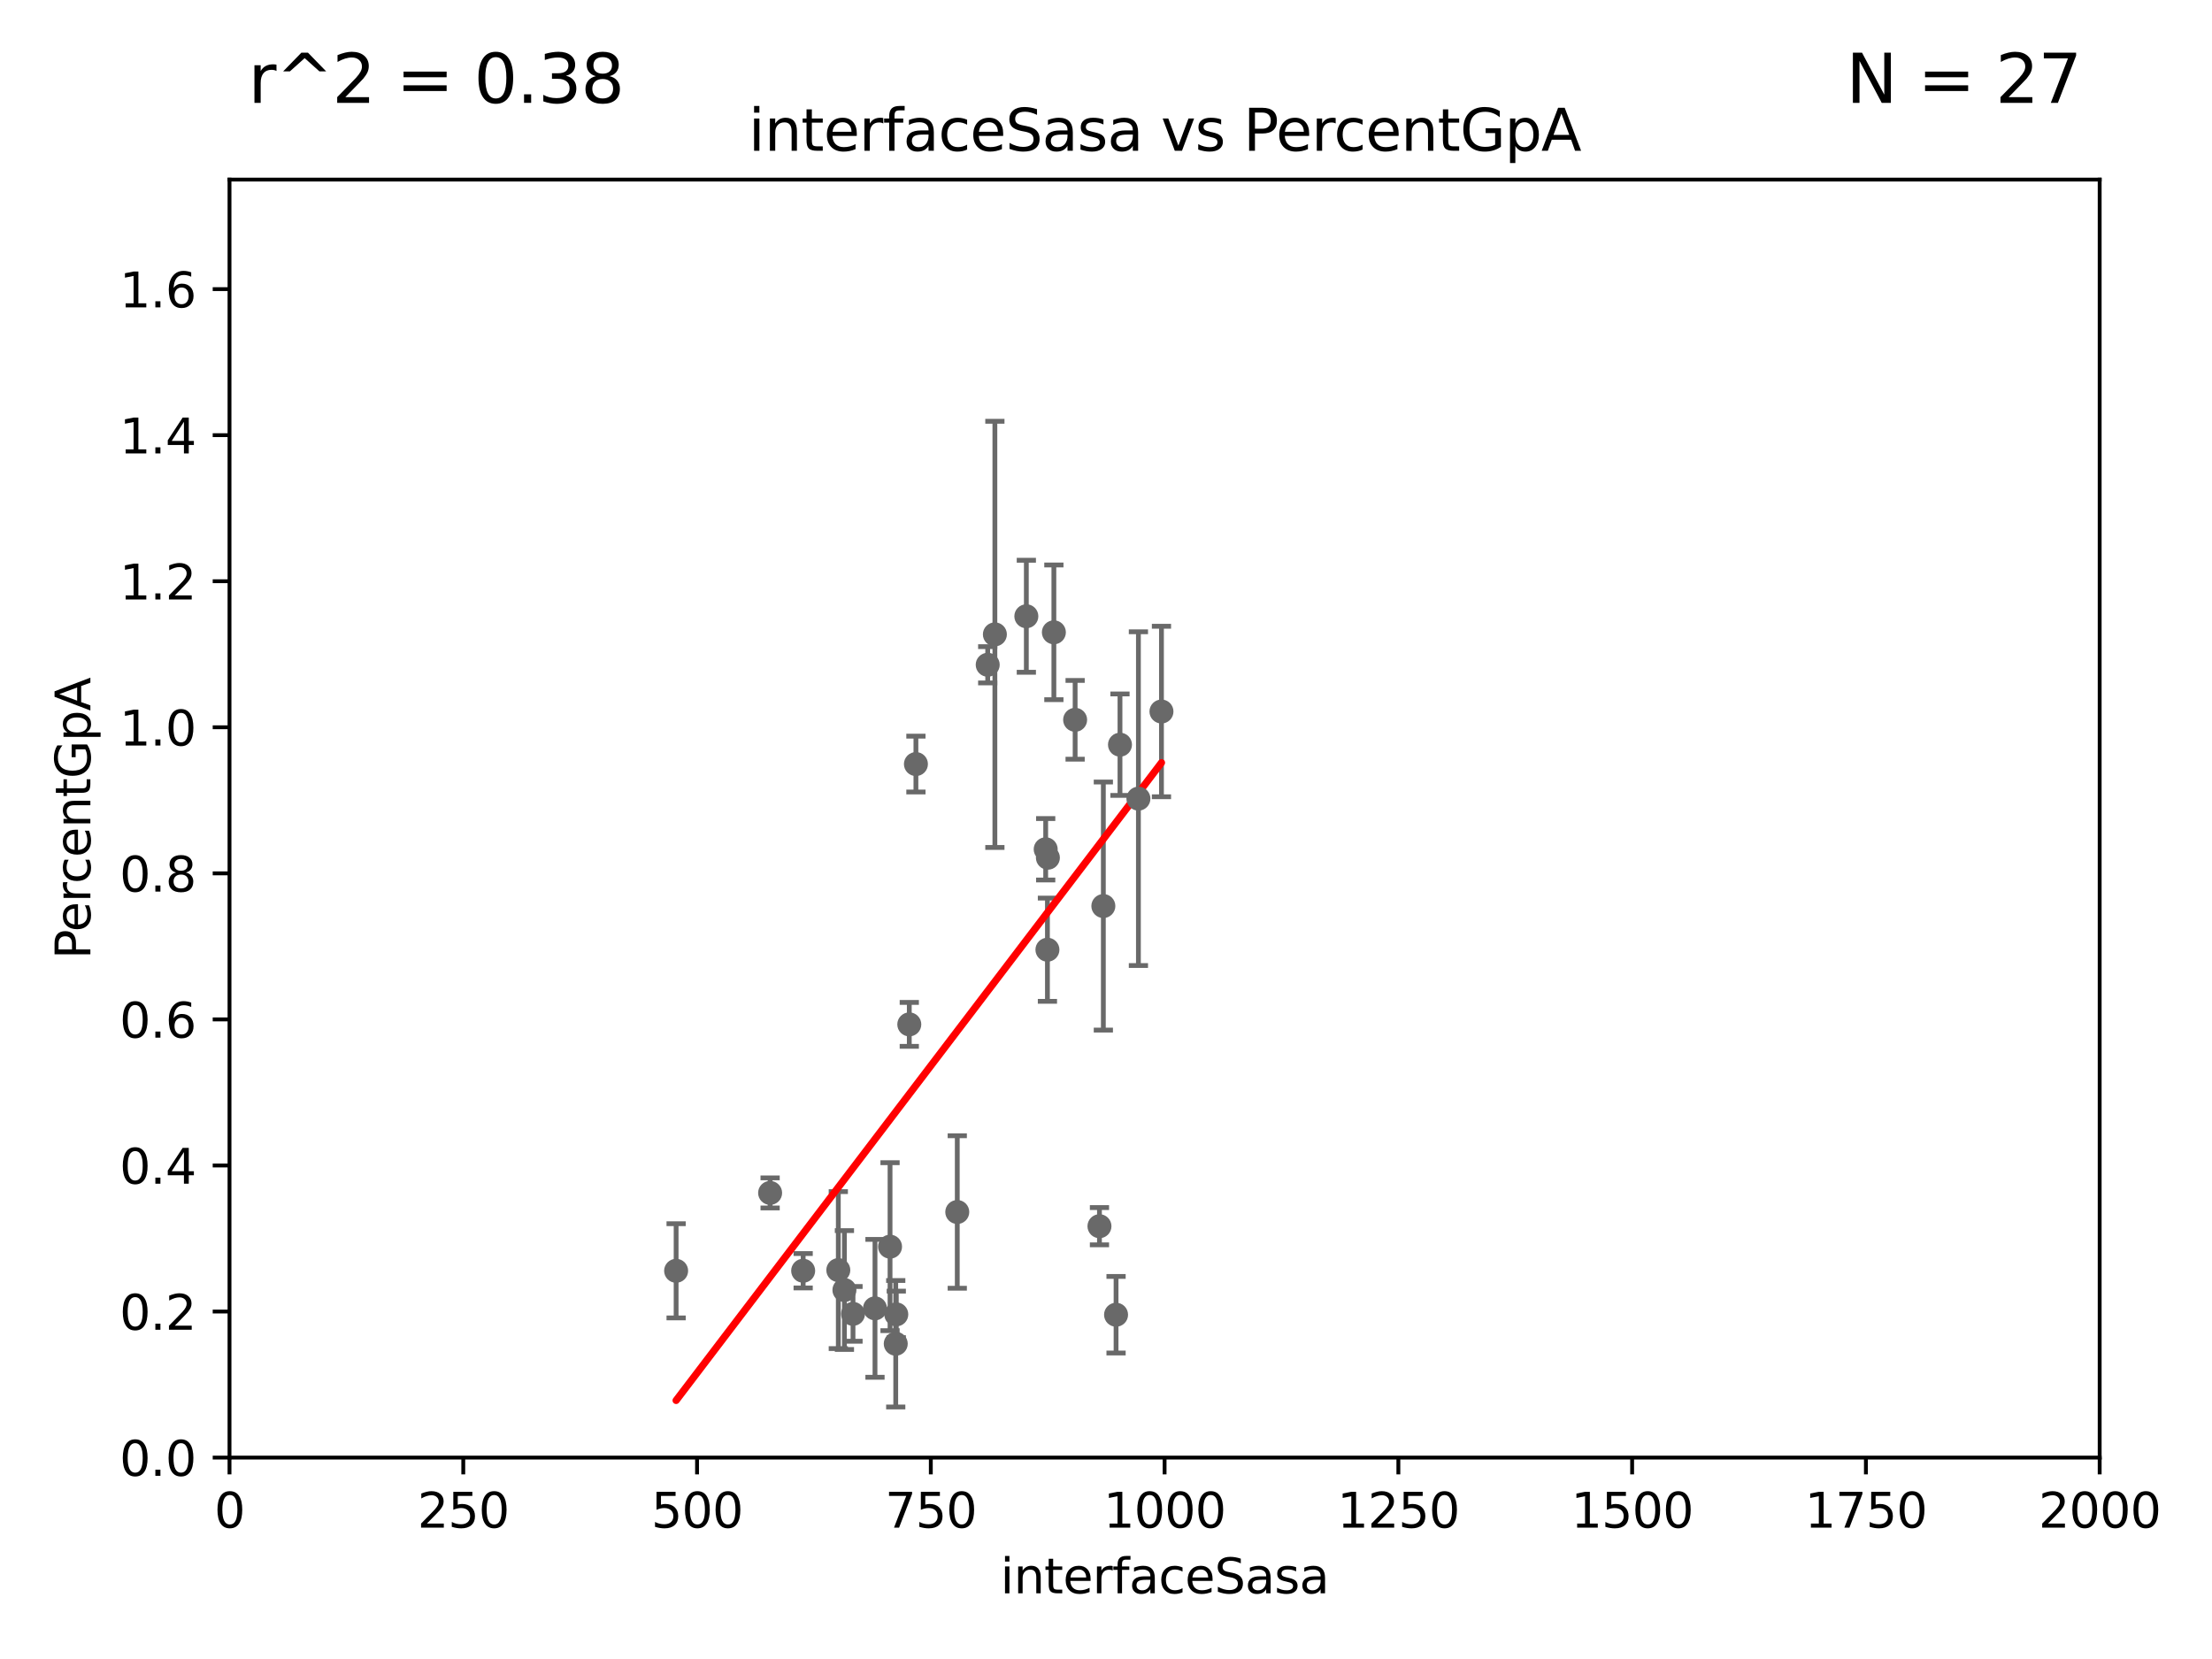 <?xml version="1.0" encoding="utf-8" standalone="no"?>
<!DOCTYPE svg PUBLIC "-//W3C//DTD SVG 1.1//EN"
  "http://www.w3.org/Graphics/SVG/1.1/DTD/svg11.dtd">
<svg xmlns:xlink="http://www.w3.org/1999/xlink" width="460.8pt" height="345.6pt" viewBox="0 0 460.8 345.6" xmlns="http://www.w3.org/2000/svg" version="1.1">
 <defs>
  <style type="text/css">*{stroke-linejoin: round; stroke-linecap: butt}</style>
 </defs>
 <g id="figure_1">
  <g id="patch_1">
   <path d="M 0 345.6 
L 460.8 345.6 
L 460.8 0 
L 0 0 
z
" style="fill: #ffffff"/>
  </g>
  <g id="axes_1">
   <g id="patch_2">
    <path d="M 47.81 303.64 
L 437.4 303.64 
L 437.4 37.411 
L 47.81 37.411 
z
" style="fill: #ffffff"/>
   </g>
   <g id="PathCollection_1">
    <defs>
     <path id="m6683db8fec" d="M 0 1.118 
C 0.297 1.118 0.581 1 0.791 0.791 
C 1 0.581 1.118 0.297 1.118 0 
C 1.118 -0.297 1 -0.581 0.791 -0.791 
C 0.581 -1 0.297 -1.118 0 -1.118 
C -0.297 -1.118 -0.581 -1 -0.791 -0.791 
C -1 -0.581 -1.118 -0.297 -1.118 0 
C -1.118 0.297 -1 0.581 -0.791 0.791 
C -0.581 1 -0.297 1.118 0 1.118 
z
" style="stroke: #696969"/>
    </defs>
    <g clip-path="url(#pcd7b646f76)">
     <use xlink:href="#m6683db8fec" x="237.153" y="166.373" style="fill: #696969; stroke: #696969"/>
     <use xlink:href="#m6683db8fec" x="160.429" y="248.504" style="fill: #696969; stroke: #696969"/>
     <use xlink:href="#m6683db8fec" x="185.413" y="259.704" style="fill: #696969; stroke: #696969"/>
     <use xlink:href="#m6683db8fec" x="174.635" y="264.587" style="fill: #696969; stroke: #696969"/>
     <use xlink:href="#m6683db8fec" x="177.697" y="273.702" style="fill: #696969; stroke: #696969"/>
     <use xlink:href="#m6683db8fec" x="189.422" y="213.398" style="fill: #696969; stroke: #696969"/>
     <use xlink:href="#m6683db8fec" x="186.712" y="273.807" style="fill: #696969; stroke: #696969"/>
     <use xlink:href="#m6683db8fec" x="186.599" y="279.928" style="fill: #696969; stroke: #696969"/>
     <use xlink:href="#m6683db8fec" x="167.313" y="264.72" style="fill: #696969; stroke: #696969"/>
     <use xlink:href="#m6683db8fec" x="140.848" y="264.732" style="fill: #696969; stroke: #696969"/>
     <use xlink:href="#m6683db8fec" x="232.495" y="273.883" style="fill: #696969; stroke: #696969"/>
     <use xlink:href="#m6683db8fec" x="229.038" y="255.442" style="fill: #696969; stroke: #696969"/>
     <use xlink:href="#m6683db8fec" x="182.277" y="272.552" style="fill: #696969; stroke: #696969"/>
     <use xlink:href="#m6683db8fec" x="218.199" y="197.843" style="fill: #696969; stroke: #696969"/>
     <use xlink:href="#m6683db8fec" x="205.758" y="138.483" style="fill: #696969; stroke: #696969"/>
     <use xlink:href="#m6683db8fec" x="207.252" y="132.151" style="fill: #696969; stroke: #696969"/>
     <use xlink:href="#m6683db8fec" x="213.805" y="128.379" style="fill: #696969; stroke: #696969"/>
     <use xlink:href="#m6683db8fec" x="190.803" y="159.169" style="fill: #696969; stroke: #696969"/>
     <use xlink:href="#m6683db8fec" x="218.295" y="178.676" style="fill: #696969; stroke: #696969"/>
     <use xlink:href="#m6683db8fec" x="219.541" y="131.722" style="fill: #696969; stroke: #696969"/>
     <use xlink:href="#m6683db8fec" x="223.969" y="149.949" style="fill: #696969; stroke: #696969"/>
     <use xlink:href="#m6683db8fec" x="229.848" y="188.745" style="fill: #696969; stroke: #696969"/>
     <use xlink:href="#m6683db8fec" x="217.837" y="176.917" style="fill: #696969; stroke: #696969"/>
     <use xlink:href="#m6683db8fec" x="233.313" y="155.131" style="fill: #696969; stroke: #696969"/>
     <use xlink:href="#m6683db8fec" x="241.954" y="148.223" style="fill: #696969; stroke: #696969"/>
     <use xlink:href="#m6683db8fec" x="199.417" y="252.484" style="fill: #696969; stroke: #696969"/>
     <use xlink:href="#m6683db8fec" x="175.909" y="268.738" style="fill: #696969; stroke: #696969"/>
    </g>
   </g>
   <g id="matplotlib.axis_1">
    <g id="xtick_1">
     <g id="line2d_1">
      <defs>
       <path id="m3f0b6bdc8f" d="M 0 0 
L 0 3.5 
" style="stroke: #000000; stroke-width: 0.8"/>
      </defs>
      <g>
       <use xlink:href="#m3f0b6bdc8f" x="47.81" y="303.64" style="stroke: #000000; stroke-width: 0.8"/>
      </g>
     </g>
     <g id="text_1">
      <!-- 0 -->
      <g transform="translate(44.629 318.238)scale(0.1 -0.1)">
       <defs>
        <path id="DejaVuSans-30" d="M 2034 4250 
Q 1547 4250 1301 3770 
Q 1056 3291 1056 2328 
Q 1056 1369 1301 889 
Q 1547 409 2034 409 
Q 2525 409 2770 889 
Q 3016 1369 3016 2328 
Q 3016 3291 2770 3770 
Q 2525 4250 2034 4250 
z
M 2034 4750 
Q 2819 4750 3233 4129 
Q 3647 3509 3647 2328 
Q 3647 1150 3233 529 
Q 2819 -91 2034 -91 
Q 1250 -91 836 529 
Q 422 1150 422 2328 
Q 422 3509 836 4129 
Q 1250 4750 2034 4750 
z
" transform="scale(0.016)"/>
       </defs>
       <use xlink:href="#DejaVuSans-30"/>
      </g>
     </g>
    </g>
    <g id="xtick_2">
     <g id="line2d_2">
      <g>
       <use xlink:href="#m3f0b6bdc8f" x="96.509" y="303.64" style="stroke: #000000; stroke-width: 0.8"/>
      </g>
     </g>
     <g id="text_2">
      <!-- 250 -->
      <g transform="translate(86.965 318.238)scale(0.1 -0.1)">
       <defs>
        <path id="DejaVuSans-32" d="M 1228 531 
L 3431 531 
L 3431 0 
L 469 0 
L 469 531 
Q 828 903 1448 1529 
Q 2069 2156 2228 2338 
Q 2531 2678 2651 2914 
Q 2772 3150 2772 3378 
Q 2772 3750 2511 3984 
Q 2250 4219 1831 4219 
Q 1534 4219 1204 4116 
Q 875 4013 500 3803 
L 500 4441 
Q 881 4594 1212 4672 
Q 1544 4750 1819 4750 
Q 2544 4750 2975 4387 
Q 3406 4025 3406 3419 
Q 3406 3131 3298 2873 
Q 3191 2616 2906 2266 
Q 2828 2175 2409 1742 
Q 1991 1309 1228 531 
z
" transform="scale(0.016)"/>
        <path id="DejaVuSans-35" d="M 691 4666 
L 3169 4666 
L 3169 4134 
L 1269 4134 
L 1269 2991 
Q 1406 3038 1543 3061 
Q 1681 3084 1819 3084 
Q 2600 3084 3056 2656 
Q 3513 2228 3513 1497 
Q 3513 744 3044 326 
Q 2575 -91 1722 -91 
Q 1428 -91 1123 -41 
Q 819 9 494 109 
L 494 744 
Q 775 591 1075 516 
Q 1375 441 1709 441 
Q 2250 441 2565 725 
Q 2881 1009 2881 1497 
Q 2881 1984 2565 2268 
Q 2250 2553 1709 2553 
Q 1456 2553 1204 2497 
Q 953 2441 691 2322 
L 691 4666 
z
" transform="scale(0.016)"/>
       </defs>
       <use xlink:href="#DejaVuSans-32"/>
       <use xlink:href="#DejaVuSans-35" x="63.623"/>
       <use xlink:href="#DejaVuSans-30" x="127.246"/>
      </g>
     </g>
    </g>
    <g id="xtick_3">
     <g id="line2d_3">
      <g>
       <use xlink:href="#m3f0b6bdc8f" x="145.208" y="303.64" style="stroke: #000000; stroke-width: 0.8"/>
      </g>
     </g>
     <g id="text_3">
      <!-- 500 -->
      <g transform="translate(135.664 318.238)scale(0.1 -0.1)">
       <use xlink:href="#DejaVuSans-35"/>
       <use xlink:href="#DejaVuSans-30" x="63.623"/>
       <use xlink:href="#DejaVuSans-30" x="127.246"/>
      </g>
     </g>
    </g>
    <g id="xtick_4">
     <g id="line2d_4">
      <g>
       <use xlink:href="#m3f0b6bdc8f" x="193.906" y="303.64" style="stroke: #000000; stroke-width: 0.8"/>
      </g>
     </g>
     <g id="text_4">
      <!-- 750 -->
      <g transform="translate(184.363 318.238)scale(0.1 -0.1)">
       <defs>
        <path id="DejaVuSans-37" d="M 525 4666 
L 3525 4666 
L 3525 4397 
L 1831 0 
L 1172 0 
L 2766 4134 
L 525 4134 
L 525 4666 
z
" transform="scale(0.016)"/>
       </defs>
       <use xlink:href="#DejaVuSans-37"/>
       <use xlink:href="#DejaVuSans-35" x="63.623"/>
       <use xlink:href="#DejaVuSans-30" x="127.246"/>
      </g>
     </g>
    </g>
    <g id="xtick_5">
     <g id="line2d_5">
      <g>
       <use xlink:href="#m3f0b6bdc8f" x="242.605" y="303.64" style="stroke: #000000; stroke-width: 0.8"/>
      </g>
     </g>
     <g id="text_5">
      <!-- 1000 -->
      <g transform="translate(229.88 318.238)scale(0.1 -0.1)">
       <defs>
        <path id="DejaVuSans-31" d="M 794 531 
L 1825 531 
L 1825 4091 
L 703 3866 
L 703 4441 
L 1819 4666 
L 2450 4666 
L 2450 531 
L 3481 531 
L 3481 0 
L 794 0 
L 794 531 
z
" transform="scale(0.016)"/>
       </defs>
       <use xlink:href="#DejaVuSans-31"/>
       <use xlink:href="#DejaVuSans-30" x="63.623"/>
       <use xlink:href="#DejaVuSans-30" x="127.246"/>
       <use xlink:href="#DejaVuSans-30" x="190.869"/>
      </g>
     </g>
    </g>
    <g id="xtick_6">
     <g id="line2d_6">
      <g>
       <use xlink:href="#m3f0b6bdc8f" x="291.304" y="303.64" style="stroke: #000000; stroke-width: 0.8"/>
      </g>
     </g>
     <g id="text_6">
      <!-- 1250 -->
      <g transform="translate(278.579 318.238)scale(0.1 -0.1)">
       <use xlink:href="#DejaVuSans-31"/>
       <use xlink:href="#DejaVuSans-32" x="63.623"/>
       <use xlink:href="#DejaVuSans-35" x="127.246"/>
       <use xlink:href="#DejaVuSans-30" x="190.869"/>
      </g>
     </g>
    </g>
    <g id="xtick_7">
     <g id="line2d_7">
      <g>
       <use xlink:href="#m3f0b6bdc8f" x="340.002" y="303.64" style="stroke: #000000; stroke-width: 0.8"/>
      </g>
     </g>
     <g id="text_7">
      <!-- 1500 -->
      <g transform="translate(327.277 318.238)scale(0.1 -0.1)">
       <use xlink:href="#DejaVuSans-31"/>
       <use xlink:href="#DejaVuSans-35" x="63.623"/>
       <use xlink:href="#DejaVuSans-30" x="127.246"/>
       <use xlink:href="#DejaVuSans-30" x="190.869"/>
      </g>
     </g>
    </g>
    <g id="xtick_8">
     <g id="line2d_8">
      <g>
       <use xlink:href="#m3f0b6bdc8f" x="388.701" y="303.64" style="stroke: #000000; stroke-width: 0.8"/>
      </g>
     </g>
     <g id="text_8">
      <!-- 1750 -->
      <g transform="translate(375.976 318.238)scale(0.1 -0.1)">
       <use xlink:href="#DejaVuSans-31"/>
       <use xlink:href="#DejaVuSans-37" x="63.623"/>
       <use xlink:href="#DejaVuSans-35" x="127.246"/>
       <use xlink:href="#DejaVuSans-30" x="190.869"/>
      </g>
     </g>
    </g>
    <g id="xtick_9">
     <g id="line2d_9">
      <g>
       <use xlink:href="#m3f0b6bdc8f" x="437.4" y="303.64" style="stroke: #000000; stroke-width: 0.8"/>
      </g>
     </g>
     <g id="text_9">
      <!-- 2000 -->
      <g transform="translate(424.675 318.238)scale(0.1 -0.1)">
       <use xlink:href="#DejaVuSans-32"/>
       <use xlink:href="#DejaVuSans-30" x="63.623"/>
       <use xlink:href="#DejaVuSans-30" x="127.246"/>
       <use xlink:href="#DejaVuSans-30" x="190.869"/>
      </g>
     </g>
    </g>
    <g id="text_10">
     <!-- interfaceSasa -->
     <g transform="translate(208.398 331.917)scale(0.1 -0.1)">
      <defs>
       <path id="DejaVuSans-69" d="M 603 3500 
L 1178 3500 
L 1178 0 
L 603 0 
L 603 3500 
z
M 603 4863 
L 1178 4863 
L 1178 4134 
L 603 4134 
L 603 4863 
z
" transform="scale(0.016)"/>
       <path id="DejaVuSans-6e" d="M 3513 2113 
L 3513 0 
L 2938 0 
L 2938 2094 
Q 2938 2591 2744 2837 
Q 2550 3084 2163 3084 
Q 1697 3084 1428 2787 
Q 1159 2491 1159 1978 
L 1159 0 
L 581 0 
L 581 3500 
L 1159 3500 
L 1159 2956 
Q 1366 3272 1645 3428 
Q 1925 3584 2291 3584 
Q 2894 3584 3203 3211 
Q 3513 2838 3513 2113 
z
" transform="scale(0.016)"/>
       <path id="DejaVuSans-74" d="M 1172 4494 
L 1172 3500 
L 2356 3500 
L 2356 3053 
L 1172 3053 
L 1172 1153 
Q 1172 725 1289 603 
Q 1406 481 1766 481 
L 2356 481 
L 2356 0 
L 1766 0 
Q 1100 0 847 248 
Q 594 497 594 1153 
L 594 3053 
L 172 3053 
L 172 3500 
L 594 3500 
L 594 4494 
L 1172 4494 
z
" transform="scale(0.016)"/>
       <path id="DejaVuSans-65" d="M 3597 1894 
L 3597 1613 
L 953 1613 
Q 991 1019 1311 708 
Q 1631 397 2203 397 
Q 2534 397 2845 478 
Q 3156 559 3463 722 
L 3463 178 
Q 3153 47 2828 -22 
Q 2503 -91 2169 -91 
Q 1331 -91 842 396 
Q 353 884 353 1716 
Q 353 2575 817 3079 
Q 1281 3584 2069 3584 
Q 2775 3584 3186 3129 
Q 3597 2675 3597 1894 
z
M 3022 2063 
Q 3016 2534 2758 2815 
Q 2500 3097 2075 3097 
Q 1594 3097 1305 2825 
Q 1016 2553 972 2059 
L 3022 2063 
z
" transform="scale(0.016)"/>
       <path id="DejaVuSans-72" d="M 2631 2963 
Q 2534 3019 2420 3045 
Q 2306 3072 2169 3072 
Q 1681 3072 1420 2755 
Q 1159 2438 1159 1844 
L 1159 0 
L 581 0 
L 581 3500 
L 1159 3500 
L 1159 2956 
Q 1341 3275 1631 3429 
Q 1922 3584 2338 3584 
Q 2397 3584 2469 3576 
Q 2541 3569 2628 3553 
L 2631 2963 
z
" transform="scale(0.016)"/>
       <path id="DejaVuSans-66" d="M 2375 4863 
L 2375 4384 
L 1825 4384 
Q 1516 4384 1395 4259 
Q 1275 4134 1275 3809 
L 1275 3500 
L 2222 3500 
L 2222 3053 
L 1275 3053 
L 1275 0 
L 697 0 
L 697 3053 
L 147 3053 
L 147 3500 
L 697 3500 
L 697 3744 
Q 697 4328 969 4595 
Q 1241 4863 1831 4863 
L 2375 4863 
z
" transform="scale(0.016)"/>
       <path id="DejaVuSans-61" d="M 2194 1759 
Q 1497 1759 1228 1600 
Q 959 1441 959 1056 
Q 959 750 1161 570 
Q 1363 391 1709 391 
Q 2188 391 2477 730 
Q 2766 1069 2766 1631 
L 2766 1759 
L 2194 1759 
z
M 3341 1997 
L 3341 0 
L 2766 0 
L 2766 531 
Q 2569 213 2275 61 
Q 1981 -91 1556 -91 
Q 1019 -91 701 211 
Q 384 513 384 1019 
Q 384 1609 779 1909 
Q 1175 2209 1959 2209 
L 2766 2209 
L 2766 2266 
Q 2766 2663 2505 2880 
Q 2244 3097 1772 3097 
Q 1472 3097 1187 3025 
Q 903 2953 641 2809 
L 641 3341 
Q 956 3463 1253 3523 
Q 1550 3584 1831 3584 
Q 2591 3584 2966 3190 
Q 3341 2797 3341 1997 
z
" transform="scale(0.016)"/>
       <path id="DejaVuSans-63" d="M 3122 3366 
L 3122 2828 
Q 2878 2963 2633 3030 
Q 2388 3097 2138 3097 
Q 1578 3097 1268 2742 
Q 959 2388 959 1747 
Q 959 1106 1268 751 
Q 1578 397 2138 397 
Q 2388 397 2633 464 
Q 2878 531 3122 666 
L 3122 134 
Q 2881 22 2623 -34 
Q 2366 -91 2075 -91 
Q 1284 -91 818 406 
Q 353 903 353 1747 
Q 353 2603 823 3093 
Q 1294 3584 2113 3584 
Q 2378 3584 2631 3529 
Q 2884 3475 3122 3366 
z
" transform="scale(0.016)"/>
       <path id="DejaVuSans-53" d="M 3425 4513 
L 3425 3897 
Q 3066 4069 2747 4153 
Q 2428 4238 2131 4238 
Q 1616 4238 1336 4038 
Q 1056 3838 1056 3469 
Q 1056 3159 1242 3001 
Q 1428 2844 1947 2747 
L 2328 2669 
Q 3034 2534 3370 2195 
Q 3706 1856 3706 1288 
Q 3706 609 3251 259 
Q 2797 -91 1919 -91 
Q 1588 -91 1214 -16 
Q 841 59 441 206 
L 441 856 
Q 825 641 1194 531 
Q 1563 422 1919 422 
Q 2459 422 2753 634 
Q 3047 847 3047 1241 
Q 3047 1584 2836 1778 
Q 2625 1972 2144 2069 
L 1759 2144 
Q 1053 2284 737 2584 
Q 422 2884 422 3419 
Q 422 4038 858 4394 
Q 1294 4750 2059 4750 
Q 2388 4750 2728 4690 
Q 3069 4631 3425 4513 
z
" transform="scale(0.016)"/>
       <path id="DejaVuSans-73" d="M 2834 3397 
L 2834 2853 
Q 2591 2978 2328 3040 
Q 2066 3103 1784 3103 
Q 1356 3103 1142 2972 
Q 928 2841 928 2578 
Q 928 2378 1081 2264 
Q 1234 2150 1697 2047 
L 1894 2003 
Q 2506 1872 2764 1633 
Q 3022 1394 3022 966 
Q 3022 478 2636 193 
Q 2250 -91 1575 -91 
Q 1294 -91 989 -36 
Q 684 19 347 128 
L 347 722 
Q 666 556 975 473 
Q 1284 391 1588 391 
Q 1994 391 2212 530 
Q 2431 669 2431 922 
Q 2431 1156 2273 1281 
Q 2116 1406 1581 1522 
L 1381 1569 
Q 847 1681 609 1914 
Q 372 2147 372 2553 
Q 372 3047 722 3315 
Q 1072 3584 1716 3584 
Q 2034 3584 2315 3537 
Q 2597 3491 2834 3397 
z
" transform="scale(0.016)"/>
      </defs>
      <use xlink:href="#DejaVuSans-69"/>
      <use xlink:href="#DejaVuSans-6e" x="27.783"/>
      <use xlink:href="#DejaVuSans-74" x="91.162"/>
      <use xlink:href="#DejaVuSans-65" x="130.371"/>
      <use xlink:href="#DejaVuSans-72" x="191.895"/>
      <use xlink:href="#DejaVuSans-66" x="233.008"/>
      <use xlink:href="#DejaVuSans-61" x="268.213"/>
      <use xlink:href="#DejaVuSans-63" x="329.492"/>
      <use xlink:href="#DejaVuSans-65" x="384.473"/>
      <use xlink:href="#DejaVuSans-53" x="445.996"/>
      <use xlink:href="#DejaVuSans-61" x="509.473"/>
      <use xlink:href="#DejaVuSans-73" x="570.752"/>
      <use xlink:href="#DejaVuSans-61" x="622.852"/>
     </g>
    </g>
   </g>
   <g id="matplotlib.axis_2">
    <g id="ytick_1">
     <g id="line2d_10">
      <defs>
       <path id="m43eef733f1" d="M 0 0 
L -3.5 0 
" style="stroke: #000000; stroke-width: 0.8"/>
      </defs>
      <g>
       <use xlink:href="#m43eef733f1" x="47.81" y="303.64" style="stroke: #000000; stroke-width: 0.8"/>
      </g>
     </g>
     <g id="text_11">
      <!-- 0.0 -->
      <g transform="translate(24.907 307.439)scale(0.1 -0.1)">
       <defs>
        <path id="DejaVuSans-2e" d="M 684 794 
L 1344 794 
L 1344 0 
L 684 0 
L 684 794 
z
" transform="scale(0.016)"/>
       </defs>
       <use xlink:href="#DejaVuSans-30"/>
       <use xlink:href="#DejaVuSans-2e" x="63.623"/>
       <use xlink:href="#DejaVuSans-30" x="95.41"/>
      </g>
     </g>
    </g>
    <g id="ytick_2">
     <g id="line2d_11">
      <g>
       <use xlink:href="#m43eef733f1" x="47.81" y="273.214" style="stroke: #000000; stroke-width: 0.8"/>
      </g>
     </g>
     <g id="text_12">
      <!-- 0.2 -->
      <g transform="translate(24.907 277.013)scale(0.1 -0.1)">
       <use xlink:href="#DejaVuSans-30"/>
       <use xlink:href="#DejaVuSans-2e" x="63.623"/>
       <use xlink:href="#DejaVuSans-32" x="95.41"/>
      </g>
     </g>
    </g>
    <g id="ytick_3">
     <g id="line2d_12">
      <g>
       <use xlink:href="#m43eef733f1" x="47.81" y="242.788" style="stroke: #000000; stroke-width: 0.8"/>
      </g>
     </g>
     <g id="text_13">
      <!-- 0.4 -->
      <g transform="translate(24.907 246.587)scale(0.1 -0.1)">
       <defs>
        <path id="DejaVuSans-34" d="M 2419 4116 
L 825 1625 
L 2419 1625 
L 2419 4116 
z
M 2253 4666 
L 3047 4666 
L 3047 1625 
L 3713 1625 
L 3713 1100 
L 3047 1100 
L 3047 0 
L 2419 0 
L 2419 1100 
L 313 1100 
L 313 1709 
L 2253 4666 
z
" transform="scale(0.016)"/>
       </defs>
       <use xlink:href="#DejaVuSans-30"/>
       <use xlink:href="#DejaVuSans-2e" x="63.623"/>
       <use xlink:href="#DejaVuSans-34" x="95.41"/>
      </g>
     </g>
    </g>
    <g id="ytick_4">
     <g id="line2d_13">
      <g>
       <use xlink:href="#m43eef733f1" x="47.81" y="212.362" style="stroke: #000000; stroke-width: 0.8"/>
      </g>
     </g>
     <g id="text_14">
      <!-- 0.6 -->
      <g transform="translate(24.907 216.161)scale(0.1 -0.1)">
       <defs>
        <path id="DejaVuSans-36" d="M 2113 2584 
Q 1688 2584 1439 2293 
Q 1191 2003 1191 1497 
Q 1191 994 1439 701 
Q 1688 409 2113 409 
Q 2538 409 2786 701 
Q 3034 994 3034 1497 
Q 3034 2003 2786 2293 
Q 2538 2584 2113 2584 
z
M 3366 4563 
L 3366 3988 
Q 3128 4100 2886 4159 
Q 2644 4219 2406 4219 
Q 1781 4219 1451 3797 
Q 1122 3375 1075 2522 
Q 1259 2794 1537 2939 
Q 1816 3084 2150 3084 
Q 2853 3084 3261 2657 
Q 3669 2231 3669 1497 
Q 3669 778 3244 343 
Q 2819 -91 2113 -91 
Q 1303 -91 875 529 
Q 447 1150 447 2328 
Q 447 3434 972 4092 
Q 1497 4750 2381 4750 
Q 2619 4750 2861 4703 
Q 3103 4656 3366 4563 
z
" transform="scale(0.016)"/>
       </defs>
       <use xlink:href="#DejaVuSans-30"/>
       <use xlink:href="#DejaVuSans-2e" x="63.623"/>
       <use xlink:href="#DejaVuSans-36" x="95.41"/>
      </g>
     </g>
    </g>
    <g id="ytick_5">
     <g id="line2d_14">
      <g>
       <use xlink:href="#m43eef733f1" x="47.81" y="181.935" style="stroke: #000000; stroke-width: 0.8"/>
      </g>
     </g>
     <g id="text_15">
      <!-- 0.8 -->
      <g transform="translate(24.907 185.735)scale(0.1 -0.1)">
       <defs>
        <path id="DejaVuSans-38" d="M 2034 2216 
Q 1584 2216 1326 1975 
Q 1069 1734 1069 1313 
Q 1069 891 1326 650 
Q 1584 409 2034 409 
Q 2484 409 2743 651 
Q 3003 894 3003 1313 
Q 3003 1734 2745 1975 
Q 2488 2216 2034 2216 
z
M 1403 2484 
Q 997 2584 770 2862 
Q 544 3141 544 3541 
Q 544 4100 942 4425 
Q 1341 4750 2034 4750 
Q 2731 4750 3128 4425 
Q 3525 4100 3525 3541 
Q 3525 3141 3298 2862 
Q 3072 2584 2669 2484 
Q 3125 2378 3379 2068 
Q 3634 1759 3634 1313 
Q 3634 634 3220 271 
Q 2806 -91 2034 -91 
Q 1263 -91 848 271 
Q 434 634 434 1313 
Q 434 1759 690 2068 
Q 947 2378 1403 2484 
z
M 1172 3481 
Q 1172 3119 1398 2916 
Q 1625 2713 2034 2713 
Q 2441 2713 2670 2916 
Q 2900 3119 2900 3481 
Q 2900 3844 2670 4047 
Q 2441 4250 2034 4250 
Q 1625 4250 1398 4047 
Q 1172 3844 1172 3481 
z
" transform="scale(0.016)"/>
       </defs>
       <use xlink:href="#DejaVuSans-30"/>
       <use xlink:href="#DejaVuSans-2e" x="63.623"/>
       <use xlink:href="#DejaVuSans-38" x="95.41"/>
      </g>
     </g>
    </g>
    <g id="ytick_6">
     <g id="line2d_15">
      <g>
       <use xlink:href="#m43eef733f1" x="47.81" y="151.509" style="stroke: #000000; stroke-width: 0.8"/>
      </g>
     </g>
     <g id="text_16">
      <!-- 1.0 -->
      <g transform="translate(24.907 155.308)scale(0.1 -0.1)">
       <use xlink:href="#DejaVuSans-31"/>
       <use xlink:href="#DejaVuSans-2e" x="63.623"/>
       <use xlink:href="#DejaVuSans-30" x="95.41"/>
      </g>
     </g>
    </g>
    <g id="ytick_7">
     <g id="line2d_16">
      <g>
       <use xlink:href="#m43eef733f1" x="47.81" y="121.083" style="stroke: #000000; stroke-width: 0.8"/>
      </g>
     </g>
     <g id="text_17">
      <!-- 1.2 -->
      <g transform="translate(24.907 124.882)scale(0.1 -0.1)">
       <use xlink:href="#DejaVuSans-31"/>
       <use xlink:href="#DejaVuSans-2e" x="63.623"/>
       <use xlink:href="#DejaVuSans-32" x="95.41"/>
      </g>
     </g>
    </g>
    <g id="ytick_8">
     <g id="line2d_17">
      <g>
       <use xlink:href="#m43eef733f1" x="47.81" y="90.657" style="stroke: #000000; stroke-width: 0.8"/>
      </g>
     </g>
     <g id="text_18">
      <!-- 1.4 -->
      <g transform="translate(24.907 94.456)scale(0.1 -0.1)">
       <use xlink:href="#DejaVuSans-31"/>
       <use xlink:href="#DejaVuSans-2e" x="63.623"/>
       <use xlink:href="#DejaVuSans-34" x="95.41"/>
      </g>
     </g>
    </g>
    <g id="ytick_9">
     <g id="line2d_18">
      <g>
       <use xlink:href="#m43eef733f1" x="47.81" y="60.231" style="stroke: #000000; stroke-width: 0.8"/>
      </g>
     </g>
     <g id="text_19">
      <!-- 1.6 -->
      <g transform="translate(24.907 64.03)scale(0.1 -0.1)">
       <use xlink:href="#DejaVuSans-31"/>
       <use xlink:href="#DejaVuSans-2e" x="63.623"/>
       <use xlink:href="#DejaVuSans-36" x="95.41"/>
      </g>
     </g>
    </g>
    <g id="text_20">
     <!-- PercentGpA -->
     <g transform="translate(18.827 199.802)rotate(-90)scale(0.1 -0.1)">
      <defs>
       <path id="DejaVuSans-50" d="M 1259 4147 
L 1259 2394 
L 2053 2394 
Q 2494 2394 2734 2622 
Q 2975 2850 2975 3272 
Q 2975 3691 2734 3919 
Q 2494 4147 2053 4147 
L 1259 4147 
z
M 628 4666 
L 2053 4666 
Q 2838 4666 3239 4311 
Q 3641 3956 3641 3272 
Q 3641 2581 3239 2228 
Q 2838 1875 2053 1875 
L 1259 1875 
L 1259 0 
L 628 0 
L 628 4666 
z
" transform="scale(0.016)"/>
       <path id="DejaVuSans-47" d="M 3809 666 
L 3809 1919 
L 2778 1919 
L 2778 2438 
L 4434 2438 
L 4434 434 
Q 4069 175 3628 42 
Q 3188 -91 2688 -91 
Q 1594 -91 976 548 
Q 359 1188 359 2328 
Q 359 3472 976 4111 
Q 1594 4750 2688 4750 
Q 3144 4750 3555 4637 
Q 3966 4525 4313 4306 
L 4313 3634 
Q 3963 3931 3569 4081 
Q 3175 4231 2741 4231 
Q 1884 4231 1454 3753 
Q 1025 3275 1025 2328 
Q 1025 1384 1454 906 
Q 1884 428 2741 428 
Q 3075 428 3337 486 
Q 3600 544 3809 666 
z
" transform="scale(0.016)"/>
       <path id="DejaVuSans-70" d="M 1159 525 
L 1159 -1331 
L 581 -1331 
L 581 3500 
L 1159 3500 
L 1159 2969 
Q 1341 3281 1617 3432 
Q 1894 3584 2278 3584 
Q 2916 3584 3314 3078 
Q 3713 2572 3713 1747 
Q 3713 922 3314 415 
Q 2916 -91 2278 -91 
Q 1894 -91 1617 61 
Q 1341 213 1159 525 
z
M 3116 1747 
Q 3116 2381 2855 2742 
Q 2594 3103 2138 3103 
Q 1681 3103 1420 2742 
Q 1159 2381 1159 1747 
Q 1159 1113 1420 752 
Q 1681 391 2138 391 
Q 2594 391 2855 752 
Q 3116 1113 3116 1747 
z
" transform="scale(0.016)"/>
       <path id="DejaVuSans-41" d="M 2188 4044 
L 1331 1722 
L 3047 1722 
L 2188 4044 
z
M 1831 4666 
L 2547 4666 
L 4325 0 
L 3669 0 
L 3244 1197 
L 1141 1197 
L 716 0 
L 50 0 
L 1831 4666 
z
" transform="scale(0.016)"/>
      </defs>
      <use xlink:href="#DejaVuSans-50"/>
      <use xlink:href="#DejaVuSans-65" x="56.678"/>
      <use xlink:href="#DejaVuSans-72" x="118.201"/>
      <use xlink:href="#DejaVuSans-63" x="157.064"/>
      <use xlink:href="#DejaVuSans-65" x="212.045"/>
      <use xlink:href="#DejaVuSans-6e" x="273.568"/>
      <use xlink:href="#DejaVuSans-74" x="336.947"/>
      <use xlink:href="#DejaVuSans-47" x="376.156"/>
      <use xlink:href="#DejaVuSans-70" x="453.646"/>
      <use xlink:href="#DejaVuSans-41" x="517.123"/>
     </g>
    </g>
   </g>
   <g id="LineCollection_1">
    <path d="M 237.153 201.135 
L 237.153 131.612 
" clip-path="url(#pcd7b646f76)" style="fill: none; stroke: #696969"/>
    <path d="M 160.429 251.64 
L 160.429 245.369 
" clip-path="url(#pcd7b646f76)" style="fill: none; stroke: #696969"/>
    <path d="M 185.413 277.199 
L 185.413 242.209 
" clip-path="url(#pcd7b646f76)" style="fill: none; stroke: #696969"/>
    <path d="M 174.635 280.938 
L 174.635 248.237 
" clip-path="url(#pcd7b646f76)" style="fill: none; stroke: #696969"/>
    <path d="M 177.697 279.403 
L 177.697 268.001 
" clip-path="url(#pcd7b646f76)" style="fill: none; stroke: #696969"/>
    <path d="M 189.422 217.974 
L 189.422 208.822 
" clip-path="url(#pcd7b646f76)" style="fill: none; stroke: #696969"/>
    <path d="M 186.712 278.649 
L 186.712 268.964 
" clip-path="url(#pcd7b646f76)" style="fill: none; stroke: #696969"/>
    <path d="M 186.599 293.103 
L 186.599 266.753 
" clip-path="url(#pcd7b646f76)" style="fill: none; stroke: #696969"/>
    <path d="M 167.313 268.3 
L 167.313 261.14 
" clip-path="url(#pcd7b646f76)" style="fill: none; stroke: #696969"/>
    <path d="M 140.848 274.546 
L 140.848 254.919 
" clip-path="url(#pcd7b646f76)" style="fill: none; stroke: #696969"/>
    <path d="M 232.495 281.857 
L 232.495 265.908 
" clip-path="url(#pcd7b646f76)" style="fill: none; stroke: #696969"/>
    <path d="M 229.038 259.323 
L 229.038 251.56 
" clip-path="url(#pcd7b646f76)" style="fill: none; stroke: #696969"/>
    <path d="M 182.277 286.913 
L 182.277 258.191 
" clip-path="url(#pcd7b646f76)" style="fill: none; stroke: #696969"/>
    <path d="M 218.199 208.591 
L 218.199 187.095 
" clip-path="url(#pcd7b646f76)" style="fill: none; stroke: #696969"/>
    <path d="M 205.758 142.264 
L 205.758 134.703 
" clip-path="url(#pcd7b646f76)" style="fill: none; stroke: #696969"/>
    <path d="M 207.252 176.543 
L 207.252 87.759 
" clip-path="url(#pcd7b646f76)" style="fill: none; stroke: #696969"/>
    <path d="M 213.805 140.046 
L 213.805 116.711 
" clip-path="url(#pcd7b646f76)" style="fill: none; stroke: #696969"/>
    <path d="M 190.803 164.985 
L 190.803 153.353 
" clip-path="url(#pcd7b646f76)" style="fill: none; stroke: #696969"/>
    <path d="M 218.295 179.206 
L 218.295 178.147 
" clip-path="url(#pcd7b646f76)" style="fill: none; stroke: #696969"/>
    <path d="M 219.541 145.751 
L 219.541 117.694 
" clip-path="url(#pcd7b646f76)" style="fill: none; stroke: #696969"/>
    <path d="M 223.969 158.155 
L 223.969 141.744 
" clip-path="url(#pcd7b646f76)" style="fill: none; stroke: #696969"/>
    <path d="M 229.848 214.584 
L 229.848 162.907 
" clip-path="url(#pcd7b646f76)" style="fill: none; stroke: #696969"/>
    <path d="M 217.837 183.315 
L 217.837 170.519 
" clip-path="url(#pcd7b646f76)" style="fill: none; stroke: #696969"/>
    <path d="M 233.313 165.697 
L 233.313 144.565 
" clip-path="url(#pcd7b646f76)" style="fill: none; stroke: #696969"/>
    <path d="M 241.954 165.983 
L 241.954 130.463 
" clip-path="url(#pcd7b646f76)" style="fill: none; stroke: #696969"/>
    <path d="M 199.417 268.366 
L 199.417 236.602 
" clip-path="url(#pcd7b646f76)" style="fill: none; stroke: #696969"/>
    <path d="M 175.909 281.122 
L 175.909 256.355 
" clip-path="url(#pcd7b646f76)" style="fill: none; stroke: #696969"/>
   </g>
   <g id="line2d_19">
    <defs>
     <path id="m1b001f2eaf" d="M 2 0 
L -2 -0 
" style="stroke: #696969"/>
    </defs>
    <g clip-path="url(#pcd7b646f76)">
     <use xlink:href="#m1b001f2eaf" x="237.153" y="201.135" style="fill: #696969; stroke: #696969"/>
     <use xlink:href="#m1b001f2eaf" x="160.429" y="251.64" style="fill: #696969; stroke: #696969"/>
     <use xlink:href="#m1b001f2eaf" x="185.413" y="277.199" style="fill: #696969; stroke: #696969"/>
     <use xlink:href="#m1b001f2eaf" x="174.635" y="280.938" style="fill: #696969; stroke: #696969"/>
     <use xlink:href="#m1b001f2eaf" x="177.697" y="279.403" style="fill: #696969; stroke: #696969"/>
     <use xlink:href="#m1b001f2eaf" x="189.422" y="217.974" style="fill: #696969; stroke: #696969"/>
     <use xlink:href="#m1b001f2eaf" x="186.712" y="278.649" style="fill: #696969; stroke: #696969"/>
     <use xlink:href="#m1b001f2eaf" x="186.599" y="293.103" style="fill: #696969; stroke: #696969"/>
     <use xlink:href="#m1b001f2eaf" x="167.313" y="268.3" style="fill: #696969; stroke: #696969"/>
     <use xlink:href="#m1b001f2eaf" x="140.848" y="274.546" style="fill: #696969; stroke: #696969"/>
     <use xlink:href="#m1b001f2eaf" x="232.495" y="281.857" style="fill: #696969; stroke: #696969"/>
     <use xlink:href="#m1b001f2eaf" x="229.038" y="259.323" style="fill: #696969; stroke: #696969"/>
     <use xlink:href="#m1b001f2eaf" x="182.277" y="286.913" style="fill: #696969; stroke: #696969"/>
     <use xlink:href="#m1b001f2eaf" x="218.199" y="208.591" style="fill: #696969; stroke: #696969"/>
     <use xlink:href="#m1b001f2eaf" x="205.758" y="142.264" style="fill: #696969; stroke: #696969"/>
     <use xlink:href="#m1b001f2eaf" x="207.252" y="176.543" style="fill: #696969; stroke: #696969"/>
     <use xlink:href="#m1b001f2eaf" x="213.805" y="140.046" style="fill: #696969; stroke: #696969"/>
     <use xlink:href="#m1b001f2eaf" x="190.803" y="164.985" style="fill: #696969; stroke: #696969"/>
     <use xlink:href="#m1b001f2eaf" x="218.295" y="179.206" style="fill: #696969; stroke: #696969"/>
     <use xlink:href="#m1b001f2eaf" x="219.541" y="145.751" style="fill: #696969; stroke: #696969"/>
     <use xlink:href="#m1b001f2eaf" x="223.969" y="158.155" style="fill: #696969; stroke: #696969"/>
     <use xlink:href="#m1b001f2eaf" x="229.848" y="214.584" style="fill: #696969; stroke: #696969"/>
     <use xlink:href="#m1b001f2eaf" x="217.837" y="183.315" style="fill: #696969; stroke: #696969"/>
     <use xlink:href="#m1b001f2eaf" x="233.313" y="165.697" style="fill: #696969; stroke: #696969"/>
     <use xlink:href="#m1b001f2eaf" x="241.954" y="165.983" style="fill: #696969; stroke: #696969"/>
     <use xlink:href="#m1b001f2eaf" x="199.417" y="268.366" style="fill: #696969; stroke: #696969"/>
     <use xlink:href="#m1b001f2eaf" x="175.909" y="281.122" style="fill: #696969; stroke: #696969"/>
    </g>
   </g>
   <g id="line2d_20">
    <g clip-path="url(#pcd7b646f76)">
     <use xlink:href="#m1b001f2eaf" x="237.153" y="131.612" style="fill: #696969; stroke: #696969"/>
     <use xlink:href="#m1b001f2eaf" x="160.429" y="245.369" style="fill: #696969; stroke: #696969"/>
     <use xlink:href="#m1b001f2eaf" x="185.413" y="242.209" style="fill: #696969; stroke: #696969"/>
     <use xlink:href="#m1b001f2eaf" x="174.635" y="248.237" style="fill: #696969; stroke: #696969"/>
     <use xlink:href="#m1b001f2eaf" x="177.697" y="268.001" style="fill: #696969; stroke: #696969"/>
     <use xlink:href="#m1b001f2eaf" x="189.422" y="208.822" style="fill: #696969; stroke: #696969"/>
     <use xlink:href="#m1b001f2eaf" x="186.712" y="268.964" style="fill: #696969; stroke: #696969"/>
     <use xlink:href="#m1b001f2eaf" x="186.599" y="266.753" style="fill: #696969; stroke: #696969"/>
     <use xlink:href="#m1b001f2eaf" x="167.313" y="261.14" style="fill: #696969; stroke: #696969"/>
     <use xlink:href="#m1b001f2eaf" x="140.848" y="254.919" style="fill: #696969; stroke: #696969"/>
     <use xlink:href="#m1b001f2eaf" x="232.495" y="265.908" style="fill: #696969; stroke: #696969"/>
     <use xlink:href="#m1b001f2eaf" x="229.038" y="251.56" style="fill: #696969; stroke: #696969"/>
     <use xlink:href="#m1b001f2eaf" x="182.277" y="258.191" style="fill: #696969; stroke: #696969"/>
     <use xlink:href="#m1b001f2eaf" x="218.199" y="187.095" style="fill: #696969; stroke: #696969"/>
     <use xlink:href="#m1b001f2eaf" x="205.758" y="134.703" style="fill: #696969; stroke: #696969"/>
     <use xlink:href="#m1b001f2eaf" x="207.252" y="87.759" style="fill: #696969; stroke: #696969"/>
     <use xlink:href="#m1b001f2eaf" x="213.805" y="116.711" style="fill: #696969; stroke: #696969"/>
     <use xlink:href="#m1b001f2eaf" x="190.803" y="153.353" style="fill: #696969; stroke: #696969"/>
     <use xlink:href="#m1b001f2eaf" x="218.295" y="178.147" style="fill: #696969; stroke: #696969"/>
     <use xlink:href="#m1b001f2eaf" x="219.541" y="117.694" style="fill: #696969; stroke: #696969"/>
     <use xlink:href="#m1b001f2eaf" x="223.969" y="141.744" style="fill: #696969; stroke: #696969"/>
     <use xlink:href="#m1b001f2eaf" x="229.848" y="162.907" style="fill: #696969; stroke: #696969"/>
     <use xlink:href="#m1b001f2eaf" x="217.837" y="170.519" style="fill: #696969; stroke: #696969"/>
     <use xlink:href="#m1b001f2eaf" x="233.313" y="144.565" style="fill: #696969; stroke: #696969"/>
     <use xlink:href="#m1b001f2eaf" x="241.954" y="130.463" style="fill: #696969; stroke: #696969"/>
     <use xlink:href="#m1b001f2eaf" x="199.417" y="236.602" style="fill: #696969; stroke: #696969"/>
     <use xlink:href="#m1b001f2eaf" x="175.909" y="256.355" style="fill: #696969; stroke: #696969"/>
    </g>
   </g>
   <g id="line2d_21">
    <path d="M 237.153 165.195 
L 160.429 266.005 
L 185.413 233.177 
L 174.635 247.339 
L 177.697 243.315 
L 189.422 227.91 
L 186.712 231.47 
L 186.599 231.618 
L 167.313 256.96 
L 140.848 291.733 
L 232.495 171.314 
L 229.038 175.857 
L 182.277 237.298 
L 218.199 190.098 
L 205.758 206.446 
L 207.252 204.483 
L 213.805 195.873 
L 190.803 226.095 
L 218.295 189.973 
L 219.541 188.335 
L 223.969 182.517 
L 229.848 174.793 
L 217.837 190.574 
L 233.313 170.239 
L 241.954 158.886 
L 199.417 214.777 
L 175.909 245.665 
" clip-path="url(#pcd7b646f76)" style="fill: none; stroke: #ff0000; stroke-width: 1.5; stroke-linecap: square"/>
   </g>
   <g id="line2d_22">
    <defs>
     <path id="m89deb8866a" d="M 0 2 
C 0.53 2 1.039 1.789 1.414 1.414 
C 1.789 1.039 2 0.53 2 0 
C 2 -0.53 1.789 -1.039 1.414 -1.414 
C 1.039 -1.789 0.53 -2 0 -2 
C -0.53 -2 -1.039 -1.789 -1.414 -1.414 
C -1.789 -1.039 -2 -0.53 -2 0 
C -2 0.53 -1.789 1.039 -1.414 1.414 
C -1.039 1.789 -0.53 2 0 2 
z
" style="stroke: #696969"/>
    </defs>
    <g clip-path="url(#pcd7b646f76)">
     <use xlink:href="#m89deb8866a" x="237.153" y="166.373" style="fill: #696969; stroke: #696969"/>
     <use xlink:href="#m89deb8866a" x="160.429" y="248.504" style="fill: #696969; stroke: #696969"/>
     <use xlink:href="#m89deb8866a" x="185.413" y="259.704" style="fill: #696969; stroke: #696969"/>
     <use xlink:href="#m89deb8866a" x="174.635" y="264.587" style="fill: #696969; stroke: #696969"/>
     <use xlink:href="#m89deb8866a" x="177.697" y="273.702" style="fill: #696969; stroke: #696969"/>
     <use xlink:href="#m89deb8866a" x="189.422" y="213.398" style="fill: #696969; stroke: #696969"/>
     <use xlink:href="#m89deb8866a" x="186.712" y="273.807" style="fill: #696969; stroke: #696969"/>
     <use xlink:href="#m89deb8866a" x="186.599" y="279.928" style="fill: #696969; stroke: #696969"/>
     <use xlink:href="#m89deb8866a" x="167.313" y="264.72" style="fill: #696969; stroke: #696969"/>
     <use xlink:href="#m89deb8866a" x="140.848" y="264.732" style="fill: #696969; stroke: #696969"/>
     <use xlink:href="#m89deb8866a" x="232.495" y="273.883" style="fill: #696969; stroke: #696969"/>
     <use xlink:href="#m89deb8866a" x="229.038" y="255.442" style="fill: #696969; stroke: #696969"/>
     <use xlink:href="#m89deb8866a" x="182.277" y="272.552" style="fill: #696969; stroke: #696969"/>
     <use xlink:href="#m89deb8866a" x="218.199" y="197.843" style="fill: #696969; stroke: #696969"/>
     <use xlink:href="#m89deb8866a" x="205.758" y="138.483" style="fill: #696969; stroke: #696969"/>
     <use xlink:href="#m89deb8866a" x="207.252" y="132.151" style="fill: #696969; stroke: #696969"/>
     <use xlink:href="#m89deb8866a" x="213.805" y="128.379" style="fill: #696969; stroke: #696969"/>
     <use xlink:href="#m89deb8866a" x="190.803" y="159.169" style="fill: #696969; stroke: #696969"/>
     <use xlink:href="#m89deb8866a" x="218.295" y="178.676" style="fill: #696969; stroke: #696969"/>
     <use xlink:href="#m89deb8866a" x="219.541" y="131.722" style="fill: #696969; stroke: #696969"/>
     <use xlink:href="#m89deb8866a" x="223.969" y="149.949" style="fill: #696969; stroke: #696969"/>
     <use xlink:href="#m89deb8866a" x="229.848" y="188.745" style="fill: #696969; stroke: #696969"/>
     <use xlink:href="#m89deb8866a" x="217.837" y="176.917" style="fill: #696969; stroke: #696969"/>
     <use xlink:href="#m89deb8866a" x="233.313" y="155.131" style="fill: #696969; stroke: #696969"/>
     <use xlink:href="#m89deb8866a" x="241.954" y="148.223" style="fill: #696969; stroke: #696969"/>
     <use xlink:href="#m89deb8866a" x="199.417" y="252.484" style="fill: #696969; stroke: #696969"/>
     <use xlink:href="#m89deb8866a" x="175.909" y="268.738" style="fill: #696969; stroke: #696969"/>
    </g>
   </g>
   <g id="patch_3">
    <path d="M 47.81 303.64 
L 47.81 37.411 
" style="fill: none; stroke: #000000; stroke-width: 0.8; stroke-linejoin: miter; stroke-linecap: square"/>
   </g>
   <g id="patch_4">
    <path d="M 437.4 303.64 
L 437.4 37.411 
" style="fill: none; stroke: #000000; stroke-width: 0.8; stroke-linejoin: miter; stroke-linecap: square"/>
   </g>
   <g id="patch_5">
    <path d="M 47.81 303.64 
L 437.4 303.64 
" style="fill: none; stroke: #000000; stroke-width: 0.8; stroke-linejoin: miter; stroke-linecap: square"/>
   </g>
   <g id="patch_6">
    <path d="M 47.81 37.411 
L 437.4 37.411 
" style="fill: none; stroke: #000000; stroke-width: 0.8; stroke-linejoin: miter; stroke-linecap: square"/>
   </g>
   <g id="text_21">
    <!-- N = 27 -->
    <g transform="translate(384.585 21.426)scale(0.14 -0.14)">
     <defs>
      <path id="DejaVuSans-4e" d="M 628 4666 
L 1478 4666 
L 3547 763 
L 3547 4666 
L 4159 4666 
L 4159 0 
L 3309 0 
L 1241 3903 
L 1241 0 
L 628 0 
L 628 4666 
z
" transform="scale(0.016)"/>
      <path id="DejaVuSans-20" transform="scale(0.016)"/>
      <path id="DejaVuSans-3d" d="M 678 2906 
L 4684 2906 
L 4684 2381 
L 678 2381 
L 678 2906 
z
M 678 1631 
L 4684 1631 
L 4684 1100 
L 678 1100 
L 678 1631 
z
" transform="scale(0.016)"/>
     </defs>
     <use xlink:href="#DejaVuSans-4e"/>
     <use xlink:href="#DejaVuSans-20" x="74.805"/>
     <use xlink:href="#DejaVuSans-3d" x="106.592"/>
     <use xlink:href="#DejaVuSans-20" x="190.381"/>
     <use xlink:href="#DejaVuSans-32" x="222.168"/>
     <use xlink:href="#DejaVuSans-37" x="285.791"/>
    </g>
   </g>
   <g id="text_22">
    <!-- r^2 = 0.38 -->
    <g transform="translate(51.706 21.426)scale(0.14 -0.14)">
     <defs>
      <path id="DejaVuSans-5e" d="M 2988 4666 
L 4684 2925 
L 4056 2925 
L 2681 4159 
L 1306 2925 
L 678 2925 
L 2375 4666 
L 2988 4666 
z
" transform="scale(0.016)"/>
      <path id="DejaVuSans-33" d="M 2597 2516 
Q 3050 2419 3304 2112 
Q 3559 1806 3559 1356 
Q 3559 666 3084 287 
Q 2609 -91 1734 -91 
Q 1441 -91 1130 -33 
Q 819 25 488 141 
L 488 750 
Q 750 597 1062 519 
Q 1375 441 1716 441 
Q 2309 441 2620 675 
Q 2931 909 2931 1356 
Q 2931 1769 2642 2001 
Q 2353 2234 1838 2234 
L 1294 2234 
L 1294 2753 
L 1863 2753 
Q 2328 2753 2575 2939 
Q 2822 3125 2822 3475 
Q 2822 3834 2567 4026 
Q 2313 4219 1838 4219 
Q 1578 4219 1281 4162 
Q 984 4106 628 3988 
L 628 4550 
Q 988 4650 1302 4700 
Q 1616 4750 1894 4750 
Q 2613 4750 3031 4423 
Q 3450 4097 3450 3541 
Q 3450 3153 3228 2886 
Q 3006 2619 2597 2516 
z
" transform="scale(0.016)"/>
     </defs>
     <use xlink:href="#DejaVuSans-72"/>
     <use xlink:href="#DejaVuSans-5e" x="41.113"/>
     <use xlink:href="#DejaVuSans-32" x="124.902"/>
     <use xlink:href="#DejaVuSans-20" x="188.525"/>
     <use xlink:href="#DejaVuSans-3d" x="220.312"/>
     <use xlink:href="#DejaVuSans-20" x="304.102"/>
     <use xlink:href="#DejaVuSans-30" x="335.889"/>
     <use xlink:href="#DejaVuSans-2e" x="399.512"/>
     <use xlink:href="#DejaVuSans-33" x="431.299"/>
     <use xlink:href="#DejaVuSans-38" x="494.922"/>
    </g>
   </g>
   <g id="text_23">
    <!-- interfaceSasa vs PercentGpA -->
    <g transform="translate(155.934 31.411)scale(0.12 -0.12)">
     <defs>
      <path id="DejaVuSans-76" d="M 191 3500 
L 800 3500 
L 1894 563 
L 2988 3500 
L 3597 3500 
L 2284 0 
L 1503 0 
L 191 3500 
z
" transform="scale(0.016)"/>
     </defs>
     <use xlink:href="#DejaVuSans-69"/>
     <use xlink:href="#DejaVuSans-6e" x="27.783"/>
     <use xlink:href="#DejaVuSans-74" x="91.162"/>
     <use xlink:href="#DejaVuSans-65" x="130.371"/>
     <use xlink:href="#DejaVuSans-72" x="191.895"/>
     <use xlink:href="#DejaVuSans-66" x="233.008"/>
     <use xlink:href="#DejaVuSans-61" x="268.213"/>
     <use xlink:href="#DejaVuSans-63" x="329.492"/>
     <use xlink:href="#DejaVuSans-65" x="384.473"/>
     <use xlink:href="#DejaVuSans-53" x="445.996"/>
     <use xlink:href="#DejaVuSans-61" x="509.473"/>
     <use xlink:href="#DejaVuSans-73" x="570.752"/>
     <use xlink:href="#DejaVuSans-61" x="622.852"/>
     <use xlink:href="#DejaVuSans-20" x="684.131"/>
     <use xlink:href="#DejaVuSans-76" x="715.918"/>
     <use xlink:href="#DejaVuSans-73" x="775.098"/>
     <use xlink:href="#DejaVuSans-20" x="827.197"/>
     <use xlink:href="#DejaVuSans-50" x="858.984"/>
     <use xlink:href="#DejaVuSans-65" x="915.662"/>
     <use xlink:href="#DejaVuSans-72" x="977.186"/>
     <use xlink:href="#DejaVuSans-63" x="1016.049"/>
     <use xlink:href="#DejaVuSans-65" x="1071.029"/>
     <use xlink:href="#DejaVuSans-6e" x="1132.553"/>
     <use xlink:href="#DejaVuSans-74" x="1195.932"/>
     <use xlink:href="#DejaVuSans-47" x="1235.141"/>
     <use xlink:href="#DejaVuSans-70" x="1312.631"/>
     <use xlink:href="#DejaVuSans-41" x="1376.107"/>
    </g>
   </g>
  </g>
 </g>
 <defs>
  <clipPath id="pcd7b646f76">
   <rect x="47.81" y="37.411" width="389.59" height="266.229"/>
  </clipPath>
 </defs>
</svg>
